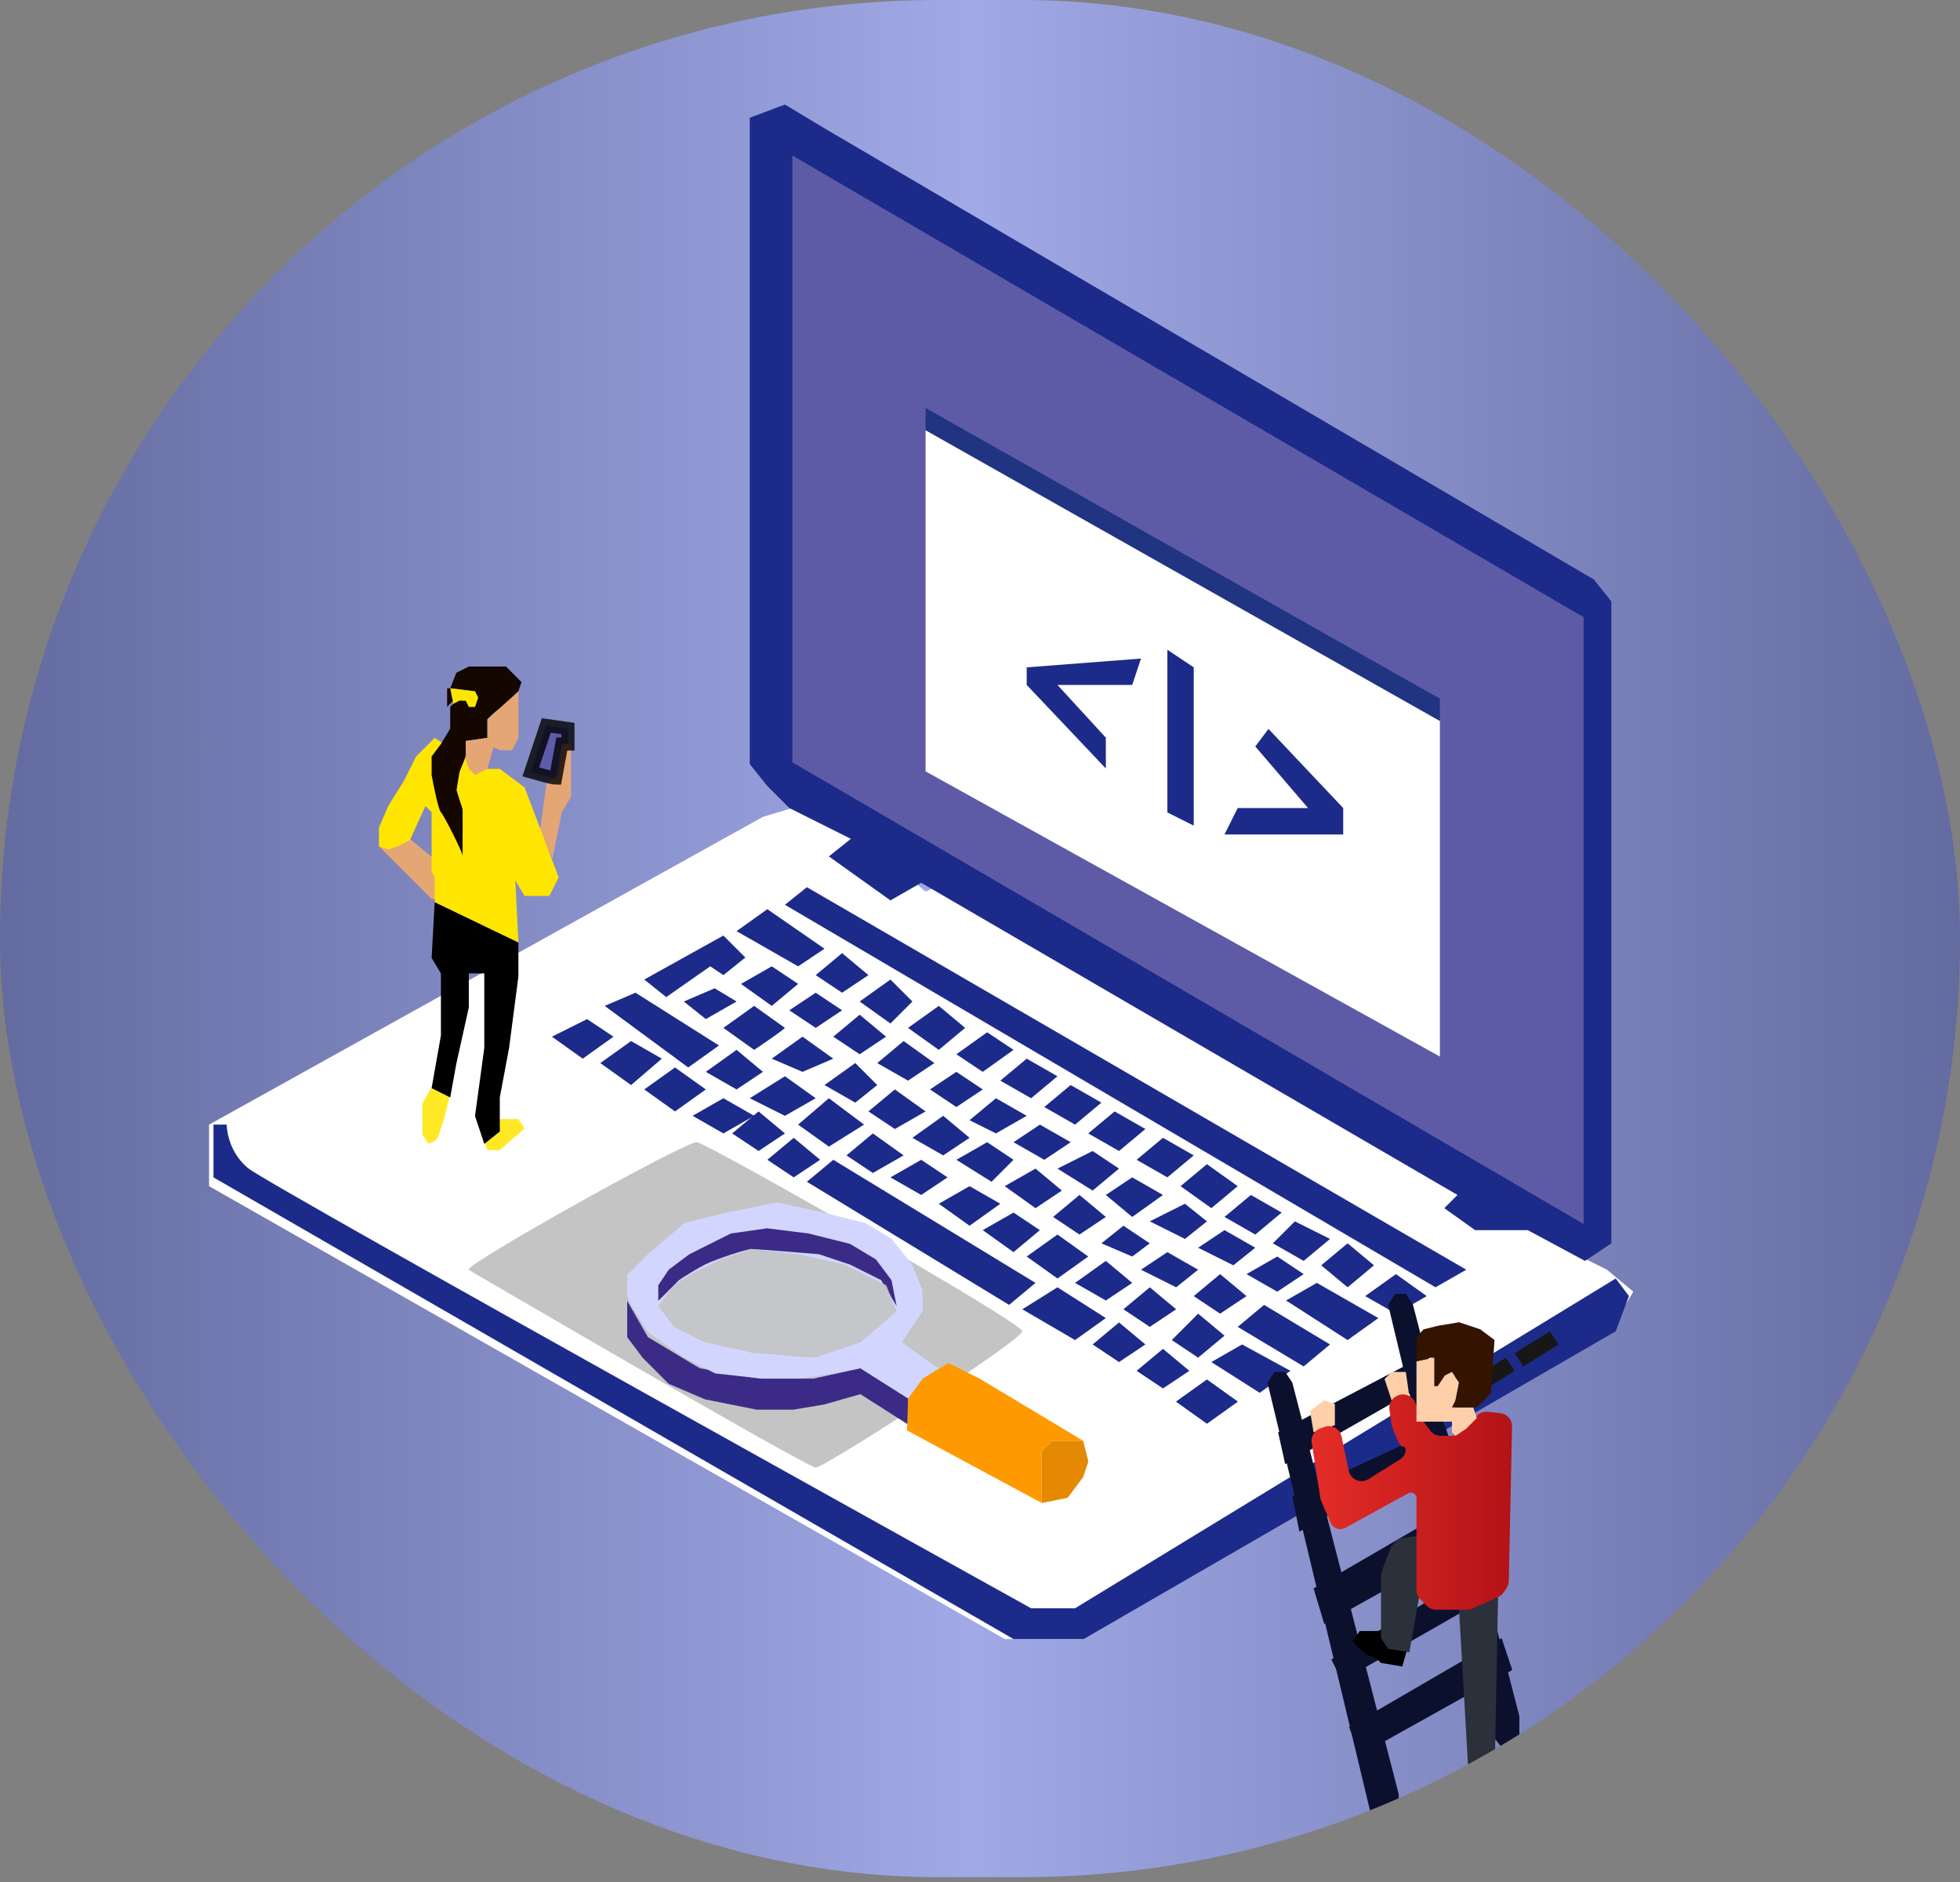 <svg width="150" height="144" viewBox="0 0 150 144" fill="none" xmlns="http://www.w3.org/2000/svg">
<rect x="0" y="0" width="150" height="144" fill="#808080" stroke="none"/>
<g clip-path="url(#clip0)">
<rect width="150" height="143.63" rx="71.815" fill="url(#paint0_linear)" fill-opacity="0.8"/>
<path d="M16 90.759L76.892 125.411H82.948L122.981 102.198L125 98.833L122.981 97.151L116.253 93.787L113.225 91.769L114.571 90.759L73.864 66.874L70.836 68.219L66.463 64.519L67.809 63.846L65.79 62.5L61.753 61.491L58.389 62.5L16 86.049V90.759Z" fill="white"/>
<path d="M82.275 123.056L123.654 97.824L124.664 99.17L123.654 101.861L82.948 125.41H77.565L16.336 90.086V86.049H17.346C17.346 86.049 17.346 88.068 19.028 89.414C20.71 90.759 78.91 123.056 78.91 123.056H82.275Z" fill="#1C2B8A"/>
<path d="M116.926 94.124H113.898H112.889L110.534 92.441L111.543 91.432L70.5 67.546L68.145 68.892L63.435 65.528L65.117 64.182L60.407 61.827L58.725 60.145L57.38 58.463V9.009L60.071 8L63.435 10.018L121.972 44.333L123.318 46.015V49.043V95.133L121.299 96.478L116.926 94.124Z" fill="#1C2B8A"/>
<path d="M121.192 93.648V47.222L60.637 11.898V58.324L121.192 93.648Z" fill="#5D5BA6"/>
<path d="M110.197 55.172V53.461L70.836 31.213V32.924L110.197 55.172Z" fill="#203481"/>
<path d="M110.197 80.842V55.172L70.836 32.924V59.022L110.197 80.842Z" fill="white"/>
<path d="M100.105 61.827L96.068 57.117L97.077 55.772L102.796 61.827V63.846H93.713L94.722 61.827H100.105Z" fill="#1C2B8A"/>
<path d="M91.358 63.173V51.062L89.34 49.716V62.164L91.358 63.173Z" fill="#1C2B8A"/>
<path d="M80.929 52.407H86.648L87.321 50.389L78.574 51.062V52.407L84.63 58.799V56.444L80.929 52.407Z" fill="#1C2B8A"/>
<path d="M119.281 102.87L118.608 101.861L115.917 103.543L116.589 104.552L119.281 102.87Z" fill="#171717"/>
<path d="M115.917 104.889L115.244 103.88L112.552 105.562L113.225 106.571L115.917 104.889Z" fill="#171717"/>
<path d="M53.343 87.395C54.171 87.503 78.238 101.188 78.238 101.861C78.238 102.534 63.099 112.29 62.426 112.29C61.753 112.29 35.849 97.151 35.849 97.151C35.853 96.587 52.514 87.287 53.343 87.395Z" fill="#C4C4C4"/>
<path d="M90.012 107.244L92.367 108.926L94.722 107.244L92.367 105.562L90.012 107.244Z" fill="#1C2B8A"/>
<path d="M90.012 107.244L92.367 108.926L94.722 107.244L92.367 105.562L90.012 107.244Z" fill="#1C2B8A"/>
<path d="M82.275 102.534L84.63 100.852L80.929 98.497L78.238 100.179L82.275 102.534Z" fill="#1C2B8A"/>
<path d="M77.228 99.843L79.247 98.16L63.772 88.741L61.753 90.423L77.228 99.843Z" fill="#1C2B8A"/>
<path d="M99.096 93.451L101.787 94.796L99.769 96.478L97.414 95.133L99.096 93.451Z" fill="#1C2B8A"/>
<path d="M95.731 91.432L98.086 92.778L96.068 94.46L93.713 93.114L95.731 91.432Z" fill="#1C2B8A"/>
<path d="M92.704 92.441L94.722 90.759L92.367 89.077L90.349 90.759L92.704 92.441Z" fill="#1C2B8A"/>
<path d="M89.34 90.086L91.358 88.404L89.003 87.059L86.985 88.741L89.34 90.086Z" fill="#1C2B8A"/>
<path d="M85.639 88.068L87.657 86.386L85.302 85.04L83.284 86.722L85.639 88.068Z" fill="#1C2B8A"/>
<path d="M82.275 86.049L84.293 84.367L81.938 83.022L79.92 84.704L82.275 86.049Z" fill="#1C2B8A"/>
<path d="M78.91 84.031L80.929 82.349L78.574 81.003L76.556 82.685L78.91 84.031Z" fill="#1C2B8A"/>
<path d="M75.21 82.012L77.565 80.33L75.546 78.985L73.191 80.667L75.21 82.012Z" fill="#1C2B8A"/>
<path d="M73.191 84.704L75.21 83.358L73.191 82.012L71.173 83.358L73.191 84.704Z" fill="#1C2B8A"/>
<path d="M76.219 86.722L78.574 85.376L76.219 84.031L74.201 85.713L76.219 86.722Z" fill="#1C2B8A"/>
<path d="M79.92 88.741L81.938 87.395L79.583 86.049L77.565 87.395L79.92 88.741Z" fill="#1C2B8A"/>
<path d="M55.361 86.722L57.716 85.376L55.361 84.031L53.006 85.376L55.361 86.722Z" fill="#1C2B8A"/>
<path d="M51.66 85.04L54.015 83.358L51.66 81.676L49.306 83.358L51.66 85.04Z" fill="#1C2B8A"/>
<path d="M48.296 83.022L50.651 81.003L48.296 79.657L45.941 81.34L48.296 83.022Z" fill="#1C2B8A"/>
<path d="M44.596 81.003L46.951 79.321L44.932 77.975L42.241 79.321L44.596 81.003Z" fill="#1C2B8A"/>
<path d="M92.704 104.216L96.404 106.571L98.759 104.889L95.059 102.87L92.704 104.216Z" fill="#1C2B8A"/>
<path d="M89.676 102.534L91.694 103.88L93.713 102.198L91.694 100.515L89.676 102.534Z" fill="#1C2B8A"/>
<path d="M48.633 75.957L55.025 79.994L52.67 81.676L46.278 76.966L48.633 75.957Z" fill="#1C2B8A"/>
<path d="M56.37 83.358L58.389 82.012L56.37 80.33L54.016 82.012L56.37 83.358Z" fill="#1C2B8A"/>
<path d="M60.071 85.376L62.426 84.031L60.071 82.349L57.38 84.031L60.071 85.376Z" fill="#1C2B8A"/>
<path d="M63.435 87.731L66.127 86.049L63.435 84.031L61.08 86.049L63.435 87.731Z" fill="#1C2B8A"/>
<path d="M66.799 89.75L69.154 88.404L66.799 86.722L64.781 88.404L66.799 89.75Z" fill="#1C2B8A"/>
<path d="M55.361 74.611L57.043 73.265L55.361 71.583L49.306 74.948L50.988 76.293L54.352 73.938L55.361 74.611Z" fill="#1C2B8A"/>
<path d="M54.015 77.975L56.37 76.63L54.688 75.62L52.333 76.63L54.015 77.975Z" fill="#1C2B8A"/>
<path d="M59.062 76.966L61.08 75.284L59.062 73.938L56.707 75.284L59.062 76.966Z" fill="#1C2B8A"/>
<path d="M57.716 80.33C58.389 79.882 59.802 78.917 60.071 78.648L57.716 76.966L55.361 78.648L57.716 80.33Z" fill="#1C2B8A"/>
<path d="M61.417 82.012L63.772 81.003L61.417 79.321L59.062 81.003L61.417 82.012Z" fill="#1C2B8A"/>
<path d="M62.426 78.648L64.444 77.302L62.426 75.957L60.407 77.302L62.426 78.648Z" fill="#1C2B8A"/>
<path d="M61.08 73.938L63.099 72.593L58.725 69.565L56.37 71.247L61.08 73.938Z" fill="#1C2B8A"/>
<path d="M64.444 75.957L66.463 74.611L64.444 72.929L62.426 74.611L64.444 75.957Z" fill="#1C2B8A"/>
<path d="M68.145 78.312L69.827 76.63L68.145 74.948L65.79 76.63L68.145 78.312Z" fill="#1C2B8A"/>
<path d="M65.79 80.667L67.809 79.321L65.79 77.639L63.772 79.321L65.79 80.667Z" fill="#1C2B8A"/>
<path d="M65.454 84.367L67.136 83.022L65.454 81.34L63.099 83.022L65.454 84.367Z" fill="#1C2B8A"/>
<path d="M68.481 86.386L70.836 85.04L68.481 83.358L66.463 85.04L68.481 86.386Z" fill="#1C2B8A"/>
<path d="M70.5 91.432L72.519 90.086L70.5 88.741L68.145 90.086L70.5 91.432Z" fill="#1C2B8A"/>
<path d="M74.201 93.787L76.555 92.105L74.201 90.759L71.846 92.105L74.201 93.787Z" fill="#1C2B8A"/>
<path d="M71.846 80.33L73.864 78.648L71.846 76.966L69.491 78.648L71.846 80.33Z" fill="#1C2B8A"/>
<path d="M69.491 82.685L71.509 81.34L69.154 79.657L67.136 81.34L69.491 82.685Z" fill="#1C2B8A"/>
<path d="M72.182 88.404L74.201 87.059L72.182 85.376L69.827 87.059L72.182 88.404Z" fill="#1C2B8A"/>
<path d="M87.994 98.497L90.012 100.179L87.994 101.525L85.975 100.179L87.994 98.497Z" fill="#1C2B8A"/>
<path d="M89.003 103.207L91.022 104.889L89.003 106.235L86.985 104.889L89.003 103.207Z" fill="#1C2B8A"/>
<path d="M85.639 101.188L87.657 102.87L85.639 104.216L83.62 102.87L85.639 101.188Z" fill="#1C2B8A"/>
<path d="M60.744 87.059L62.762 88.741L60.744 90.086L58.725 88.741L60.744 87.059Z" fill="#1C2B8A"/>
<path d="M58.053 85.04L60.071 86.722L58.053 88.068L56.034 86.722L58.053 85.04Z" fill="#1C2B8A"/>
<path d="M99.769 104.552L101.787 102.87L96.741 99.843L94.722 101.525L99.769 104.552Z" fill="#1C2B8A"/>
<path d="M103.133 102.534L105.488 100.852L100.778 98.16L98.423 99.506L103.133 102.534Z" fill="#1C2B8A"/>
<path d="M106.833 100.515L109.188 99.17L106.833 97.488L104.478 99.17L106.833 100.515Z" fill="#1C2B8A"/>
<path d="M103.133 98.497L105.151 96.815L103.133 95.133L101.114 96.815L103.133 98.497Z" fill="#1C2B8A"/>
<path d="M97.75 98.833L99.769 97.488L97.75 96.142L95.395 97.488L97.75 98.833Z" fill="#1C2B8A"/>
<path d="M93.376 100.515L95.395 99.17L93.376 97.488L91.358 99.17L93.376 100.515Z" fill="#1C2B8A"/>
<path d="M94.386 96.815L96.068 95.469L93.713 94.123L91.694 95.469L94.386 96.815Z" fill="#1C2B8A"/>
<path d="M90.012 98.497L91.694 97.151L89.34 95.806L87.321 97.151L90.012 98.497Z" fill="#1C2B8A"/>
<path d="M90.685 94.796L92.367 93.451L90.685 92.105L87.994 93.451L90.685 94.796Z" fill="#1C2B8A"/>
<path d="M86.648 96.142L87.994 95.133L85.975 93.787L84.293 95.133L86.648 96.142Z" fill="#1C2B8A"/>
<path d="M84.63 99.506L86.648 98.16L84.63 96.478L82.275 98.16L84.63 99.506Z" fill="#1C2B8A"/>
<path d="M86.648 93.114L89.003 91.432L86.648 90.086L84.63 91.432L86.648 93.114Z" fill="#1C2B8A"/>
<path d="M83.62 91.096L85.639 89.414L83.62 88.068L80.929 89.414L83.62 91.096Z" fill="#1C2B8A"/>
<path d="M82.611 94.46L84.63 93.114L82.611 91.432L80.593 93.114L82.611 94.46Z" fill="#1C2B8A"/>
<path d="M80.929 97.824L83.284 96.142L80.929 94.46L78.574 96.142L80.929 97.824Z" fill="#1C2B8A"/>
<path d="M77.565 95.806L79.583 94.124L77.565 92.778L75.21 94.124L77.565 95.806Z" fill="#1C2B8A"/>
<path d="M79.247 92.441L81.265 91.096L79.247 89.414L76.892 90.759L79.247 92.441Z" fill="#1C2B8A"/>
<path d="M75.883 90.423L77.565 88.741L75.546 87.395L73.191 88.741L75.883 90.423Z" fill="#1C2B8A"/>
<path d="M60.071 69.228L109.861 98.497L112.216 97.151L61.753 67.883L60.071 69.228Z" fill="#1C2B8A"/>
<path d="M109.219 103.616L97.815 109.589L98.358 112.033L109.762 105.517L109.219 103.616Z" fill="#0B112D"/>
<path d="M110.576 109.046L98.901 114.477L99.444 117.192L111.119 110.675L110.576 109.046Z" fill="#0B112D"/>
<path d="M112.205 114.748L100.53 121.536L101.344 124.252L113.02 117.735L112.205 114.748Z" fill="#0B112D"/>
<path d="M113.563 119.907L101.887 126.967L102.702 128.596L114.106 122.079L113.563 119.907Z" fill="#0B112D"/>
<path d="M114.921 125.338L103.245 132.126L104.06 134.298L115.735 127.781L114.921 125.338Z" fill="#0B112D"/>
<path d="M106.775 99L106.232 99.815L114.106 132.669L115.192 134.026L116.278 132.94V131.311L108.132 99.815L107.589 99H106.775Z" fill="#0B112D"/>
<path d="M97.543 104.974L97 105.788L104.874 138.642L105.96 140L107.046 138.914V137.285L98.901 105.788L98.358 104.974H97.543Z" fill="#0B112D"/>
<path d="M106.503 125.609V125.881L107.861 125.609L107.318 127.51L105.689 127.238C105.508 127.057 105.091 126.695 104.874 126.695C104.657 126.695 104.241 126.333 104.06 126.152L103.517 125.609L104.06 124.795H105.96L106.503 125.609Z" fill="black"/>
<path d="M108.675 121.808L107.861 126.424L106.232 126.152L105.689 125.338V124.523V120.45L105.96 119.636L106.503 118.278L107.046 117.735L108.675 117.464V121.808Z" fill="#2B303B"/>
<path d="M113.563 136.742H112.748V138.371H113.834L114.649 137.013V134.57H114.106L113.834 136.199L113.563 136.742Z" fill="black"/>
<path d="M111.662 123.166L112.477 137.285L113.834 137.013L114.377 136.199L114.649 122.079L111.662 123.166Z" fill="#2B303B"/>
<path d="M102.159 109.046L100.53 109.589L100.258 107.96L101.344 107.146L102.159 107.417V109.046Z" fill="#FFCFA9"/>
<path d="M107.861 106.874L106.503 107.146L105.96 105.517L106.503 104.973H107.589L107.861 106.874Z" fill="#FFCFA9"/>
<path d="M109.197 122.873L108.697 122.372C108.509 122.185 108.404 121.93 108.404 121.665V114.637C108.404 114.399 108.211 114.205 107.972 114.205C107.899 114.205 107.827 114.224 107.764 114.259L102.966 116.897C102.649 117.072 102.254 117.016 101.998 116.76C101.925 116.687 101.866 116.6 101.826 116.505L101.122 114.863C101.089 114.787 101.066 114.707 101.053 114.625L100.386 110.395C100.311 109.926 100.577 109.47 101.022 109.303L101.341 109.184C101.914 108.969 102.544 109.315 102.67 109.914L103.222 112.533C103.365 113.213 104.141 113.544 104.73 113.175L107.185 111.641C107.568 111.401 107.77 110.675 107.318 110.675C107.111 110.675 106.725 109.695 106.532 109.131C106.513 109.075 106.499 109.016 106.491 108.957L106.334 107.859C106.273 107.433 106.491 107.016 106.876 106.823L106.925 106.799C107.435 106.544 108.054 106.766 108.286 107.287L108.901 108.671C108.932 108.74 108.97 108.805 109.015 108.865L109.462 109.461C109.65 109.713 109.947 109.861 110.262 109.861H110.305H111.057C111.274 109.861 111.484 109.791 111.657 109.661L112.363 109.132C112.438 109.075 112.506 109.008 112.563 108.932L112.949 108.417C113.161 108.134 113.507 107.984 113.859 108.023L114.827 108.131C115.341 108.188 115.727 108.628 115.716 109.146L115.47 120.974C115.466 121.164 115.407 121.349 115.302 121.507L115.081 121.838C114.976 121.996 114.829 122.12 114.655 122.197L112.671 123.079C112.543 123.136 112.405 123.166 112.265 123.166H110.848H109.904C109.639 123.166 109.385 123.06 109.197 122.873Z" fill="url(#paint1_linear)"/>
<path d="M111.119 108.775V109.589L111.391 109.861L112.205 109.318L113.02 108.503L112.748 107.689H111.391V107.417V107.146L111.662 105.788L111.119 104.973L110.576 105.245L110.033 106.06H109.762V103.887L108.404 104.159V108.775H111.119Z" fill="#FFCFA9"/>
<path d="M114.106 106.603L113.02 107.689H111.119L111.391 107.146L111.662 105.788L111.119 104.974L110.576 105.245L110.033 106.06H109.762V103.887H109.49L108.404 104.159V102.53C108.404 102.313 108.766 101.896 108.947 101.715L110.033 101.444L111.662 101.172L113.291 101.715L114.377 102.53L114.106 106.603Z" fill="#341300"/>
<path d="M33.269 82.782L33.981 83.256L34.455 83.731L33.981 85.628L33.506 87.051L33.269 87.288L32.795 87.526L32.321 86.814V84.442L33.269 82.782Z" fill="#FFE924"/>
<path d="M37.301 88L36.827 86.577H37.301L37.776 86.103L38.25 85.628H39.673L40.147 86.34L38.25 88H37.776H37.301Z" fill="#FFE924"/>
<path d="M35.878 77.09V74.481H37.064V76.378V80.173L36.353 85.391L37.064 87.526L38.25 86.577V83.968L38.962 80.173L39.673 74.718V72.109L33.269 69.026L33.032 73.295L33.744 74.481V79.224L33.032 83.256L34.455 83.968L34.929 81.359L35.878 77.09Z" fill="black"/>
<path d="M33.032 68.788L29 64.756L30.897 63.808L33.506 65.942V67.128V68.788H33.032Z" fill="#E4A675"/>
<path d="M41.808 60.013L41.333 63.571L42.282 65.705L42.994 62.148L43.705 60.962V58.827V56.929H42.994L42.756 59.301L41.808 60.013Z" fill="#E4A675"/>
<path d="M39.436 67.365L39.673 72.109L33.269 69.026V67.128L33.032 66.654V62.147L32.558 61.673L31.372 64.282L30.423 64.756L29.712 64.994L29 64.756V63.333L29.712 61.673L30.897 59.776L31.846 57.878L33.269 56.455L33.981 56.929L33.506 57.641L33.269 59.064V60.25L33.981 61.91L34.929 63.44V63.096L35.404 62.385L34.929 60.25V59.301L35.404 57.404L36.353 58.827H37.538H38.25L40.147 60.25L42.756 67.128L42.045 68.551H40.147L39.436 67.365Z" fill="#FFE600"/>
<path d="M40.622 59.064C41.175 59.222 42.33 59.538 42.519 59.538L42.994 56.929H43.468V55.744L41.808 55.506L40.622 59.064Z" fill="#5C5CAA" stroke="black" stroke-opacity="0.8"/>
<path d="M33.744 62.147C33.981 62.385 35.404 65.231 35.404 65.468V62.859V61.91L34.929 60.487L35.167 59.064L35.641 57.878V56.692L37.301 56.455V55.744V55.032L37.776 54.558L38.724 53.846L39.673 52.897L39.91 52.186L39.436 51.712L38.724 51H37.064H35.878L34.929 51.474L34.455 52.66L36.353 52.897L36.59 53.372L36.353 54.083H35.878V53.609H35.641H35.404V53.372H35.167L34.929 53.609L34.692 53.846L34.455 54.083V55.744L33.744 56.929L33.032 57.878V59.301C33.19 60.171 33.554 61.958 33.744 62.147Z" fill="#130700"/>
<path d="M34.218 52.66V54.083L34.692 53.609V52.66H34.218Z" fill="#130700"/>
<path d="M35.167 53.609L34.692 53.846L34.455 52.66L36.353 52.897L36.59 53.372L36.353 54.083H36.115H35.878L35.641 53.609H35.167Z" fill="#FFE600"/>
<path d="M37.776 57.167L37.301 58.827L36.353 59.301L35.878 58.827L35.641 58.115V56.692L37.301 56.455V55.032L39.673 52.897V56.455L39.199 57.404H38.25L37.776 57.167Z" fill="#E4A675"/>
<path d="M81.707 114.603L79.724 115V111.034L80.517 110.241H82.897L83.293 111.828L82.897 113.017L81.707 114.603Z" fill="#E48901"/>
<path d="M65.845 104.69L69.5 107V109L65.845 106.672L63.069 107.466L60.69 107.862H57.914L53.948 107.069L51.172 105.879L49.19 103.897L48 102.31V99.534L49.586 102.31L53.552 104.69C55.006 104.954 57.993 105.483 58.31 105.483H62.276L65.845 104.69Z" fill="#3C2B86"/>
<path d="M69.5 107L69.414 109.448L79.724 115V113.017V111.034L80.517 110.241H82.897L74.966 105.483L72.586 104.293L70.603 105.483L69.5 107Z" fill="#FF9900"/>
<path d="M70.603 100.328L69.017 102.707C69.679 103.148 71.064 104.231 71.853 104.69L70.603 105.483L69.5 107L65.845 104.69L63.862 105.086L61.086 105.483H58.31L54.741 105.086L52.362 103.897L49.586 101.914C49.057 101.121 48 99.455 48 99.138V97.552L49.586 95.966L52.362 93.586L55.535 92.793L59.5 92L63.069 92.793L66.241 93.586L68.224 94.776L69.81 96.759L70.603 98.741V100.328Z" fill="#D2D6FF"/>
<path d="M51.965 97.948L50.379 99.534V98.345L51.172 97.155L52.759 95.966L55.931 94.379L58.707 93.983L61.879 94.379L65.052 95.172L67.034 96.362L68.224 97.948L68.621 99.931L67.431 97.948L65.052 96.759L62.672 95.966C61.086 95.833 57.834 95.569 57.517 95.569C57.121 95.569 54.741 96.362 53.948 96.759C53.314 97.076 52.362 97.684 51.965 97.948Z" fill="#3C2B86"/>
<path d="M51.569 101.517L50.379 99.931L51.569 98.345L52.759 97.552L55.138 96.362L57.517 95.569L61.086 95.966L64.655 96.759L67.828 98.345L68.621 100.328L65.845 102.707L62.276 103.897L57.517 103.5L53.948 102.707L51.569 101.517Z" fill="#C4C4C4" fill-opacity="0.92"/>
</g>
<defs>
<linearGradient id="paint0_linear" x1="0" y1="71.815" x2="150" y2="71.815" gradientUnits="userSpaceOnUse">
<stop stop-color="#5C65A7"/>
<stop offset="0.495" stop-color="#A8B2FF"/>
<stop offset="1" stop-color="#5C65A7"/>
</linearGradient>
<linearGradient id="paint1_linear" x1="100.258" y1="114.748" x2="115.735" y2="114.748" gradientUnits="userSpaceOnUse">
<stop stop-color="#E52D27"/>
<stop offset="1" stop-color="#B31217"/>
</linearGradient>
<clipPath id="clip0">
<rect width="150" height="143.63" rx="71.815" fill="white"/>
</clipPath>
</defs>
</svg>
